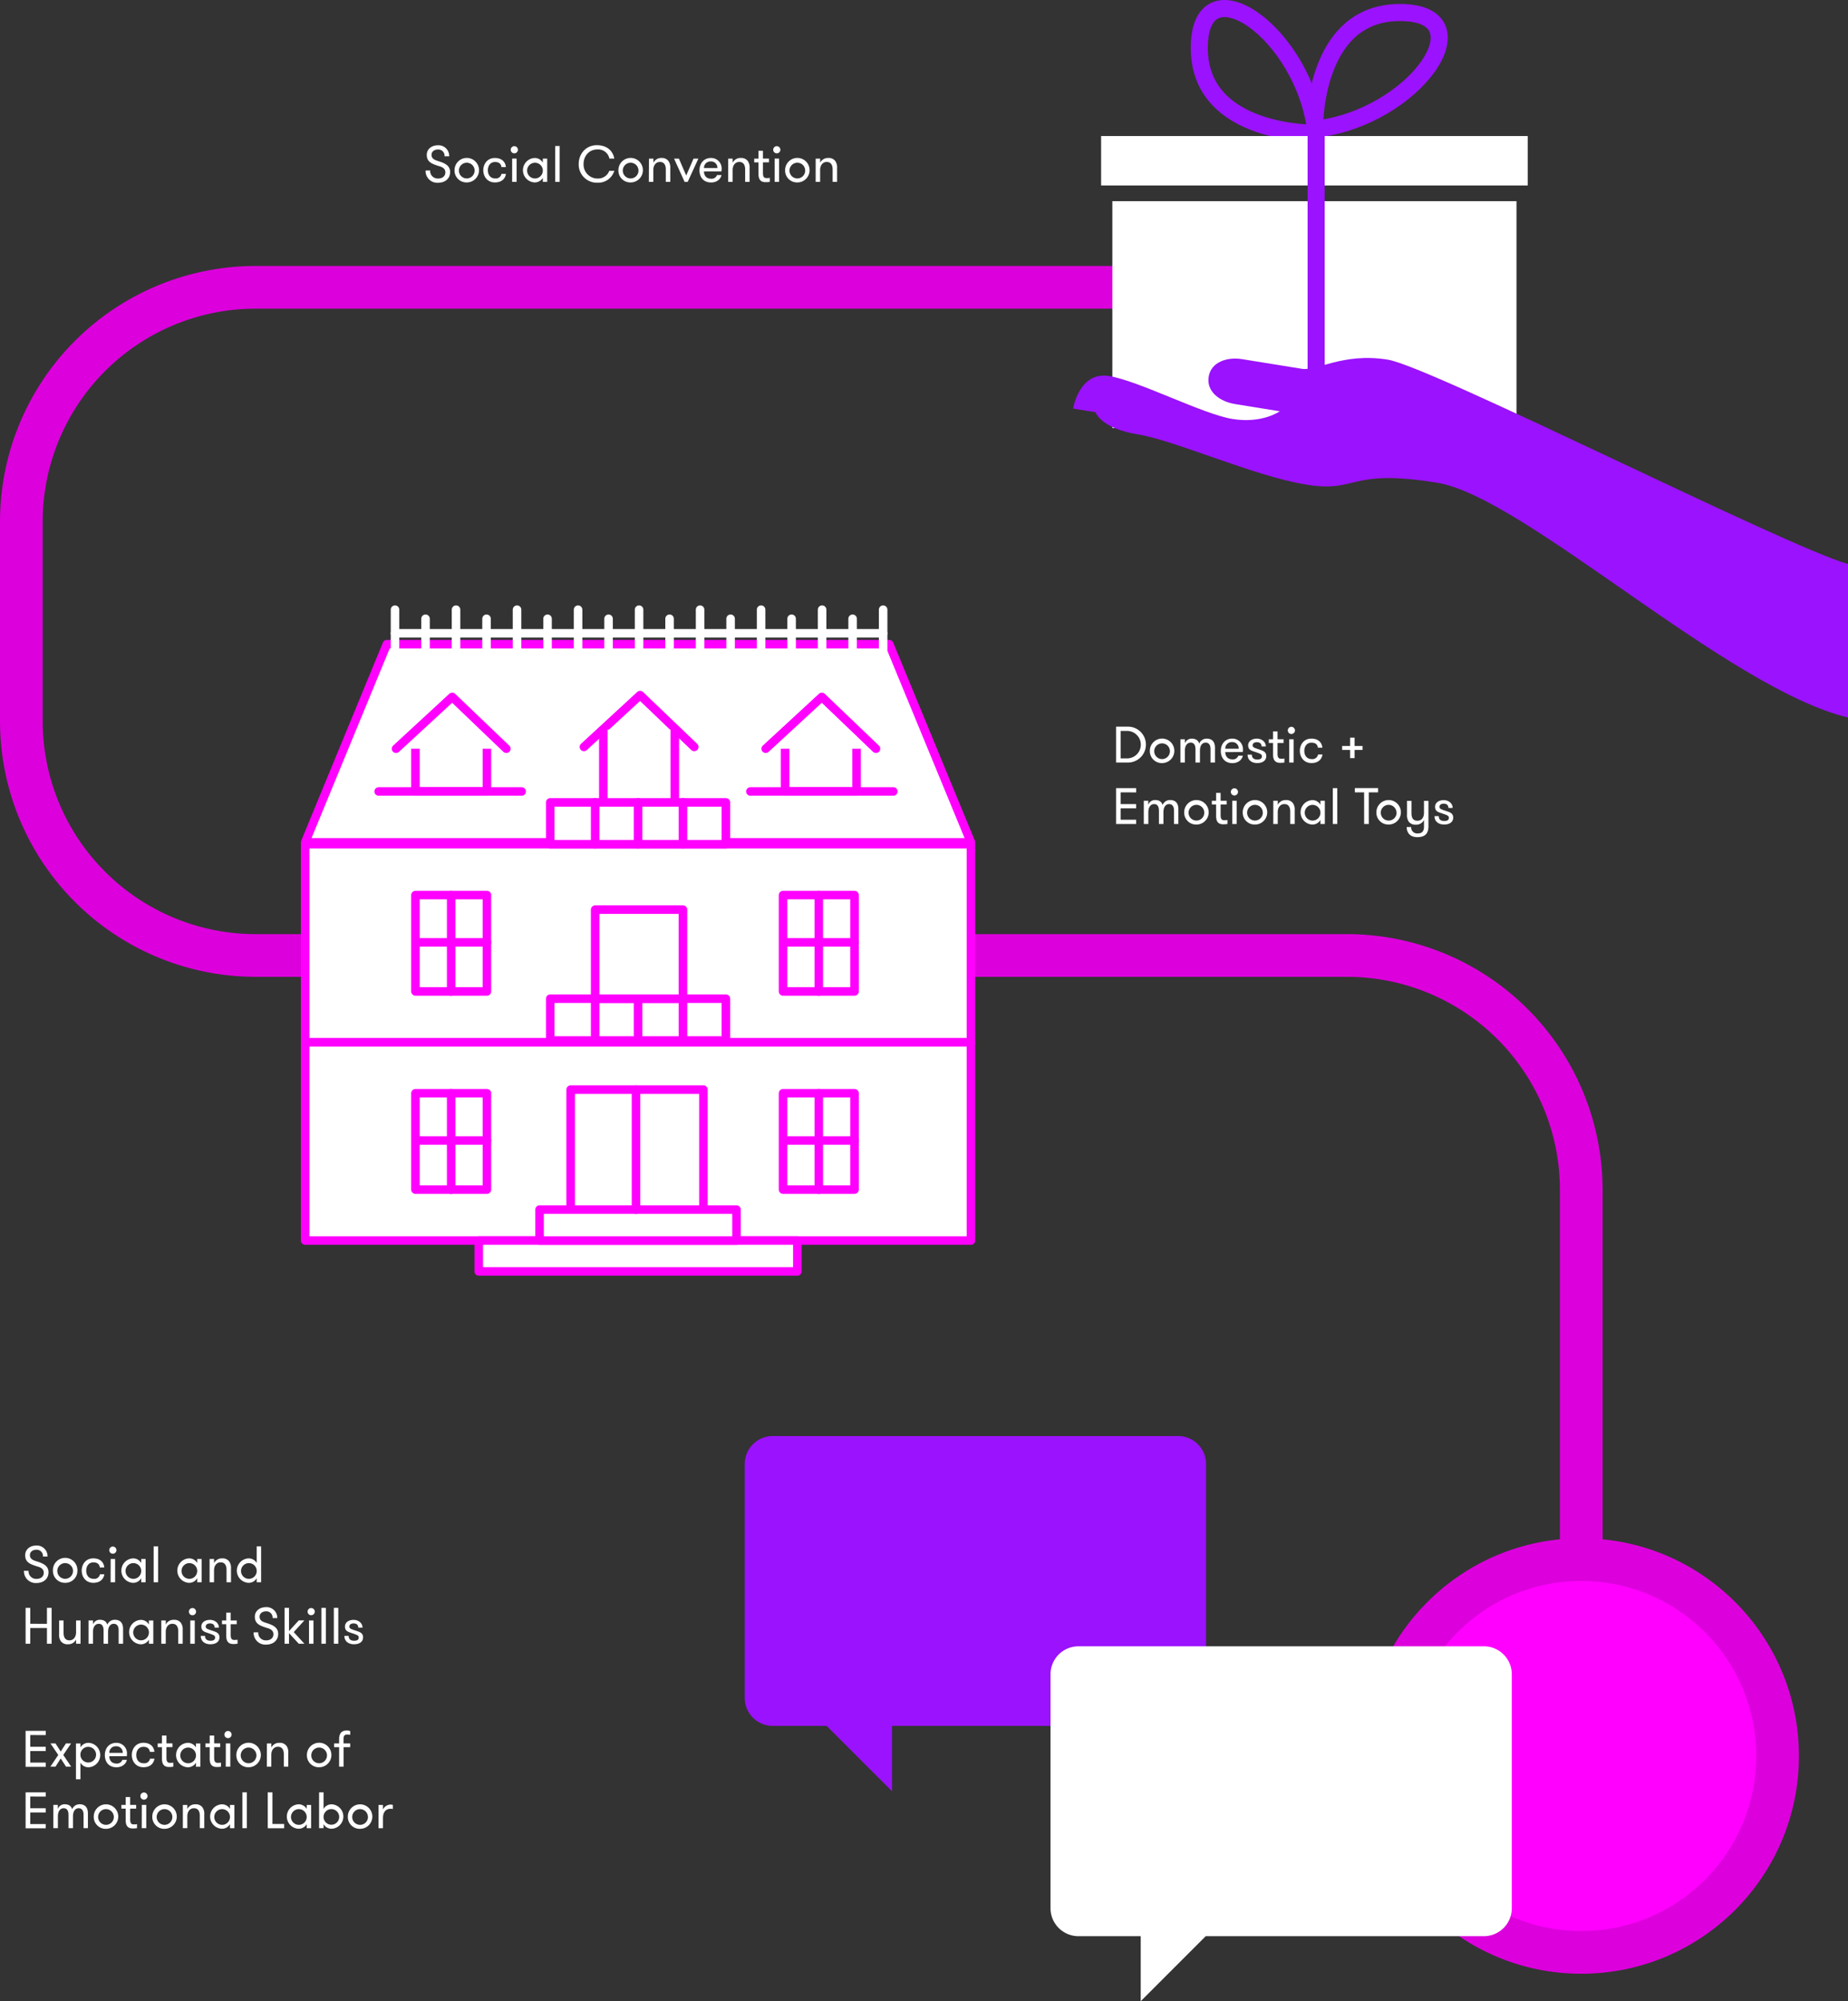 <svg xmlns="http://www.w3.org/2000/svg" viewBox="0 0 866 937.41"><rect x="0" y="0" width="866" height="937.41" fill="#333333" stroke="none"/><defs><style>.cls-1,.cls-3,.cls-7{fill:none;}.cls-1,.cls-2{stroke:#dc00dc;stroke-width:20px;}.cls-1,.cls-2,.cls-3{stroke-miterlimit:10;}.cls-2{fill:#f0f;}.cls-3{stroke:#9b12fe;stroke-width:8px;}.cls-4,.cls-6{fill:#fff;}.cls-5{fill:#9b12fe;}.cls-6{stroke:#f0f;}.cls-6,.cls-7{stroke-linecap:round;stroke-linejoin:round;stroke-width:4px;}.cls-7{stroke:#fff;}</style></defs><title>socialization-femme_2</title><g id="Layer_2" data-name="Layer 2"><g id="Layer_2-2" data-name="Layer 2"><path class="cls-1" d="M741,813.59V557.43A109.84,109.84,0,0,0,631.16,447.59H119.84A109.84,109.84,0,0,1,10,337.75V244.43A109.84,109.84,0,0,1,119.84,134.59H570"/><circle class="cls-2" cx="741" cy="822.59" r="92"/><path class="cls-3" d="M616,60.57s-1.05-54.71,40-54.71S663.3,55.31,616,60.57Z"/><path class="cls-3" d="M616.76,62.43S562,63.48,562,22.45,611.5,15.08,616.76,62.43Z"/><rect class="cls-4" x="521.26" y="94.24" width="189.39" height="106.27"/><rect class="cls-4" x="516" y="63.73" width="199.91" height="23.15"/><line class="cls-3" x1="616.76" y1="200.51" x2="616.76" y2="60.33"/><path class="cls-5" d="M552.1,672.71h-190A13.11,13.11,0,0,0,349,685.78V795.4a13.11,13.11,0,0,0,13.08,13.08h25.3L418,839.08V808.47H552.1a13.11,13.11,0,0,0,13.08-13.08V685.78A13.11,13.11,0,0,0,552.1,672.71Z"/><path class="cls-4" d="M695.37,771.2h-190a13.11,13.11,0,0,0-13.08,13.08V893.89A13.11,13.11,0,0,0,505.34,907h29.22v30.44L565,907H695.37a13.11,13.11,0,0,0,13.08-13.08V784.28A13.11,13.11,0,0,0,695.37,771.2Z"/><rect class="cls-6" x="143" y="395.45" width="312" height="92.83"/><polygon class="cls-6" points="455 394.6 143 394.6 181.28 301.77 416.72 301.77 455 394.6"/><rect class="cls-6" x="143" y="488.28" width="312" height="92.83"/><polyline class="cls-6" points="194.68 342.65 194.68 370.76 228.18 370.76 228.18 342.65"/><polyline class="cls-6" points="185.59 350.74 211.91 326.47 237.27 350.74"/><polyline class="cls-6" points="367.91 342.65 367.91 370.76 401.4 370.76 401.4 342.65"/><polyline class="cls-6" points="358.82 350.74 385.13 326.47 410.5 350.74"/><polyline class="cls-6" points="273.64 349.89 299.96 325.62 325.32 349.89"/><polyline class="cls-6" points="282.73 341.8 282.73 386.94 316.23 386.94 316.23 341.8"/><rect class="cls-6" x="257.85" y="375.87" width="82.31" height="19.59"/><line class="cls-6" x1="299" y1="375.87" x2="299" y2="395.45"/><line class="cls-6" x1="278.9" y1="375.87" x2="278.9" y2="395.45"/><line class="cls-6" x1="320.06" y1="375.87" x2="320.06" y2="395.45"/><rect class="cls-6" x="257.85" y="467.84" width="82.31" height="19.59"/><line class="cls-6" x1="299" y1="467.84" x2="299" y2="487.43"/><line class="cls-6" x1="278.9" y1="467.84" x2="278.9" y2="487.43"/><line class="cls-6" x1="320.06" y1="467.84" x2="320.06" y2="487.43"/><rect class="cls-6" x="194.68" y="419.3" width="33.5" height="45.14"/><line class="cls-6" x1="211.43" y1="419.3" x2="211.43" y2="464.44"/><line class="cls-6" x1="195.64" y1="441.44" x2="228.18" y2="441.44"/><rect class="cls-6" x="366.95" y="419.3" width="33.5" height="45.14"/><line class="cls-6" x1="383.7" y1="419.3" x2="383.7" y2="464.44"/><line class="cls-6" x1="367.91" y1="441.44" x2="400.45" y2="441.44"/><rect class="cls-6" x="194.68" y="512.13" width="33.5" height="45.14"/><line class="cls-6" x1="211.43" y1="512.13" x2="211.43" y2="557.27"/><line class="cls-6" x1="195.64" y1="534.27" x2="228.18" y2="534.27"/><rect class="cls-6" x="366.95" y="512.13" width="33.5" height="45.14"/><line class="cls-6" x1="383.7" y1="512.13" x2="383.7" y2="557.27"/><line class="cls-6" x1="367.91" y1="534.27" x2="400.45" y2="534.27"/><rect class="cls-6" x="278.9" y="426.11" width="41.15" height="41.73"/><rect class="cls-6" x="267.42" y="510.43" width="62.21" height="56.21"/><line class="cls-6" x1="177.45" y1="370.76" x2="244.45" y2="370.76"/><line class="cls-6" x1="351.64" y1="370.76" x2="418.63" y2="370.76"/><rect class="cls-6" x="224.35" y="581.11" width="149.3" height="14.48"/><rect class="cls-6" x="252.85" y="566.63" width="92.29" height="14.48"/><line class="cls-6" x1="298.04" y1="510.43" x2="298.04" y2="566.63"/><line class="cls-7" x1="185.11" y1="304.33" x2="185.11" y2="285.59"/><line class="cls-7" x1="199.41" y1="289.85" x2="199.41" y2="304.33"/><line class="cls-7" x1="213.7" y1="304.33" x2="213.7" y2="285.59"/><line class="cls-7" x1="228" y1="289.85" x2="228" y2="304.33"/><line class="cls-7" x1="242.29" y1="304.33" x2="242.29" y2="285.59"/><line class="cls-7" x1="256.59" y1="304.33" x2="256.59" y2="289.85"/><line class="cls-7" x1="270.89" y1="304.33" x2="270.89" y2="285.59"/><line class="cls-7" x1="285.18" y1="304.33" x2="285.18" y2="289.85"/><line class="cls-7" x1="299.48" y1="304.33" x2="299.48" y2="285.59"/><line class="cls-7" x1="313.77" y1="304.33" x2="313.77" y2="289.85"/><line class="cls-7" x1="328.07" y1="304.33" x2="328.07" y2="285.59"/><line class="cls-7" x1="342.37" y1="304.33" x2="342.37" y2="289.85"/><line class="cls-7" x1="356.66" y1="304.33" x2="356.66" y2="285.59"/><line class="cls-7" x1="370.96" y1="304.33" x2="370.96" y2="289.85"/><line class="cls-7" x1="385.25" y1="304.33" x2="385.25" y2="285.59"/><line class="cls-7" x1="399.55" y1="304.33" x2="399.55" y2="289.85"/><line class="cls-7" x1="413.85" y1="304.33" x2="413.85" y2="285.59"/><line class="cls-7" x1="185.11" y1="296.66" x2="413.85" y2="296.66"/><path class="cls-5" d="M866,264.22c-29.52-8.37-195.3-92.46-215.66-95.74-21-3.39-33.23,5.42-40.23,4.29l-28-4.52c-7-1.13-14.58,1.24-15.71,8.25s5.31,11.64,12.32,12.77l21,3.39s-8.14,5.88-22.15,3.61-43.85-17.86-57.86-20.12-16.84,15.25-16.84,15.25l10.51,1.7s2.37,7.57,19.89,10.4,54.36,19.56,78.88,23.52,19.21-7.68,61.25-.9c40.78,6.58,135.8,96.34,192.61,110Z"/><path class="cls-4" d="M201.57,79.85a3.55,3.55,0,0,0,3.79,3.77c1.95,0,3.34-1.1,3.34-2.86,0-2-1.73-2.62-3.19-3-3-1-5.52-1.8-5.52-5.21,0-2.66,2.21-4.49,5.23-4.49a5,5,0,0,1,5.28,5.14h-2.18a2.92,2.92,0,0,0-3-3.17c-1.85,0-3.1,1-3.1,2.52,0,1.82,1.51,2.42,3.12,2.9,2.59.84,5.59,1.85,5.59,5.11s-2.5,5.06-5.69,5.06a5.51,5.51,0,0,1-5.81-5.74Z"/><path class="cls-4" d="M213,79.75a5.74,5.74,0,1,1,5.71,5.71A5.58,5.58,0,0,1,213,79.75Zm9.41,0a3.68,3.68,0,1,0-3.7,3.84A3.68,3.68,0,0,0,222.4,79.75Z"/><path class="cls-4" d="M235,78.27c-.17-1.34-1-2.38-3-2.38-2.26,0-3.38,1.82-3.38,3.86s1.08,3.84,3.5,3.84A2.64,2.64,0,0,0,235,81.46h2.09c-.34,2.26-2,4-5.16,4-3.55,0-5.45-2.76-5.45-5.71s1.9-5.74,5.42-5.74,5,2.14,5.16,4.25Z"/><path class="cls-4" d="M241,68.47a1.71,1.71,0,0,1,1.71,1.7A1.69,1.69,0,0,1,241,71.83a1.66,1.66,0,0,1-1.66-1.66A1.69,1.69,0,0,1,241,68.47Zm-1,5.83h2.09V85.2H240Z"/><path class="cls-4" d="M256.43,74.31V85.2h-2.06v-1.9a4.34,4.34,0,0,1-3.82,2.16,5.73,5.73,0,0,1,0-11.45,4.34,4.34,0,0,1,3.82,2.16V74.31Zm-2.06,5.45a3.68,3.68,0,1,0-3.7,3.84A3.68,3.68,0,0,0,254.37,79.75Z"/><path class="cls-4" d="M260.18,68.4h2.09V85.2h-2.09Z"/><path class="cls-4" d="M287.87,80A7.85,7.85,0,0,1,280,85.59a8.52,8.52,0,0,1-8.81-8.81c0-4.56,3.24-8.76,8.5-8.76,4.87,0,7.56,2.76,8.18,6.26h-2.3A5.37,5.37,0,0,0,280,70c-4.13,0-6.53,3.26-6.53,6.79a6.55,6.55,0,0,0,6.84,6.84,5.57,5.57,0,0,0,5.21-3.6Z"/><path class="cls-4" d="M289.79,79.75a5.74,5.74,0,1,1,5.71,5.71A5.58,5.58,0,0,1,289.79,79.75Zm9.41,0a3.68,3.68,0,1,0-3.7,3.84A3.68,3.68,0,0,0,299.2,79.75Z"/><path class="cls-4" d="M304.12,74.31h2.09v1.92A4.07,4.07,0,0,1,310,74a3.78,3.78,0,0,1,3.26,1.44,5.2,5.2,0,0,1,.84,3.31V85.2h-2.09V79.42c0-2-.72-3.55-2.76-3.55s-3.1,1.78-3.1,3.72V85.2h-2.09Z"/><path class="cls-4" d="M318.16,74.31l3.41,7.92L325,74.31h2.26l-5,10.9h-1.44l-4.94-10.9Z"/><path class="cls-4" d="M329.87,80.31c.1,1.85,1,3.41,3.38,3.41A2.63,2.63,0,0,0,336,82h2.11c-.36,1.85-2.14,3.48-4.87,3.48-3.67,0-5.45-2.57-5.45-5.71S329.75,74,333.19,74a4.91,4.91,0,0,1,5,4.92,8,8,0,0,1-.1,1.37Zm0-1.58h6.31a2.94,2.94,0,0,0-3.07-3.1A3,3,0,0,0,329.9,78.72Z"/><path class="cls-4" d="M341.25,74.31h2.09v1.92A4.07,4.07,0,0,1,347.18,74a3.78,3.78,0,0,1,3.26,1.44,5.2,5.2,0,0,1,.84,3.31V85.2h-2.09V79.42c0-2-.72-3.55-2.76-3.55s-3.1,1.78-3.1,3.72V85.2h-2.09Z"/><path class="cls-4" d="M360.74,85.2a12.41,12.41,0,0,1-1.87.14c-1.34,0-3.43-.24-3.43-3.82V76.06h-2V74.31h2V70.63h2.09v3.67h2.83v1.75h-2.83v5c0,2.11.74,2.38,1.8,2.38a12,12,0,0,0,1.42-.1Z"/><path class="cls-4" d="M364,68.47a1.71,1.71,0,0,1,1.7,1.7,1.69,1.69,0,0,1-1.7,1.66,1.66,1.66,0,0,1-1.66-1.66A1.69,1.69,0,0,1,364,68.47Zm-1,5.83h2.09V85.2H363Z"/><path class="cls-4" d="M367.91,79.75a5.74,5.74,0,1,1,5.71,5.71A5.58,5.58,0,0,1,367.91,79.75Zm9.41,0a3.68,3.68,0,1,0-3.7,3.84A3.68,3.68,0,0,0,377.32,79.75Z"/><path class="cls-4" d="M382.24,74.31h2.09v1.92A4.07,4.07,0,0,1,388.17,74a3.78,3.78,0,0,1,3.26,1.44,5.2,5.2,0,0,1,.84,3.31V85.2h-2.09V79.42c0-2-.72-3.55-2.76-3.55s-3.1,1.78-3.1,3.72V85.2h-2.09Z"/><path class="cls-4" d="M13.38,735.85a3.55,3.55,0,0,0,3.79,3.77c1.95,0,3.34-1.1,3.34-2.86,0-2-1.73-2.62-3.19-3-3-1-5.52-1.8-5.52-5.21C11.8,725.84,14,724,17,724a5,5,0,0,1,5.28,5.14H20.12a2.92,2.92,0,0,0-3-3.17c-1.85,0-3.1,1-3.1,2.52,0,1.82,1.51,2.42,3.12,2.9,2.59.84,5.59,1.85,5.59,5.11s-2.5,5.06-5.69,5.06a5.51,5.51,0,0,1-5.81-5.74Z"/><path class="cls-4" d="M24.8,735.75a5.74,5.74,0,1,1,11.47,0,5.59,5.59,0,0,1-5.76,5.71A5.58,5.58,0,0,1,24.8,735.75Zm9.41,0a3.68,3.68,0,1,0-3.7,3.84A3.68,3.68,0,0,0,34.21,735.75Z"/><path class="cls-4" d="M46.79,734.27c-.17-1.34-1-2.38-3-2.38-2.26,0-3.38,1.82-3.38,3.87s1.08,3.84,3.5,3.84a2.64,2.64,0,0,0,2.93-2.14H48.9c-.34,2.26-2,4-5.16,4-3.55,0-5.45-2.76-5.45-5.71s1.9-5.74,5.42-5.74,5,2.14,5.16,4.25Z"/><path class="cls-4" d="M52.86,724.47a1.71,1.71,0,0,1,1.71,1.7,1.69,1.69,0,0,1-1.71,1.66,1.66,1.66,0,0,1-1.66-1.66A1.69,1.69,0,0,1,52.86,724.47Zm-1,5.83h2.09v10.9H51.83Z"/><path class="cls-4" d="M68.24,730.31v10.9H66.18v-1.9a4.34,4.34,0,0,1-3.82,2.16,5.73,5.73,0,0,1,0-11.45,4.34,4.34,0,0,1,3.82,2.16v-1.87Zm-2.06,5.45a3.68,3.68,0,1,0-3.7,3.84A3.68,3.68,0,0,0,66.18,735.75Z"/><path class="cls-4" d="M72,724.4h2.09v16.8H72Z"/><path class="cls-4" d="M94.48,730.31v10.9H92.41v-1.9a4.34,4.34,0,0,1-3.82,2.16,5.73,5.73,0,0,1,0-11.45,4.34,4.34,0,0,1,3.82,2.16v-1.87Zm-2.06,5.45a3.68,3.68,0,1,0-3.7,3.84A3.68,3.68,0,0,0,92.41,735.75Z"/><path class="cls-4" d="M98.22,730.31h2.09v1.92a4.07,4.07,0,0,1,3.84-2.21,3.78,3.78,0,0,1,3.26,1.44,5.2,5.2,0,0,1,.84,3.31v6.43h-2.09v-5.78c0-2-.72-3.55-2.76-3.55s-3.1,1.78-3.1,3.72v5.62H98.22Z"/><path class="cls-4" d="M120.3,739.31a4.34,4.34,0,0,1-3.82,2.16,5.73,5.73,0,0,1,0-11.45,4.34,4.34,0,0,1,3.82,2.16V724.4h2.06v16.8H120.3Zm0-3.55a3.68,3.68,0,1,0-3.7,3.84A3.68,3.68,0,0,0,120.3,735.75Z"/><path class="cls-4" d="M22,762.63H14.17V770H12V753.2h2.18v7.46H22V753.2h2.19V770H22Z"/><path class="cls-4" d="M37.74,759.11V770H35.65v-1.95a4.09,4.09,0,0,1-3.84,2.21,3.88,3.88,0,0,1-3.29-1.42,5.26,5.26,0,0,1-.82-3.31v-6.43h2.09v5.76c0,2,.72,3.55,2.74,3.55s3.12-1.75,3.12-3.72v-5.59Z"/><path class="cls-4" d="M55.6,770v-6.27c0-2-.82-3.07-2.3-3.07s-2.66,1.25-2.66,3.79V770H48.54v-6.14c0-2.21-.82-3.19-2.28-3.19s-2.69,1.25-2.69,3.79V770H41.48v-10.9h2.09V761a3.36,3.36,0,0,1,3.22-2.23c2,0,3.1.94,3.5,2.33a3.72,3.72,0,0,1,3.5-2.33c2.9,0,3.89,1.9,3.89,4.3V770Z"/><path class="cls-4" d="M71.84,759.11V770H69.78v-1.9A4.34,4.34,0,0,1,66,770.27a5.73,5.73,0,0,1,0-11.45A4.34,4.34,0,0,1,69.78,761v-1.87Zm-2.06,5.45a3.68,3.68,0,1,0-3.7,3.84A3.68,3.68,0,0,0,69.78,764.55Z"/><path class="cls-4" d="M75.59,759.11h2.09V761a4.07,4.07,0,0,1,3.84-2.21,3.78,3.78,0,0,1,3.26,1.44,5.2,5.2,0,0,1,.84,3.31V770H83.53v-5.79c0-2-.72-3.55-2.76-3.55s-3.1,1.78-3.1,3.72V770H75.59Z"/><path class="cls-4" d="M90.18,753.27A1.71,1.71,0,0,1,91.88,755a1.69,1.69,0,0,1-1.71,1.66A1.66,1.66,0,0,1,88.52,755,1.69,1.69,0,0,1,90.18,753.27Zm-1,5.83h2.09V770H89.15Z"/><path class="cls-4" d="M102.85,767c0,2.18-1.82,3.26-4.27,3.26s-4.51-1.3-4.51-3.94h2c0,1.66,1.1,2.28,2.57,2.28s2.18-.48,2.18-1.56-1.3-1.34-3.48-2.09c-1.66-.53-3-1-3-3s1.8-3.14,4.06-3.14,4.2,1.49,4.2,3.67h-2c0-1.27-.77-2-2.21-2-1.15,0-2,.53-2,1.51s1.13,1.27,3.14,1.92C101.24,764.46,102.85,764.94,102.85,767Z"/><path class="cls-4" d="M111.32,770a12.49,12.49,0,0,1-1.87.14c-1.34,0-3.43-.24-3.43-3.82v-5.47h-2v-1.75h2v-3.67h2.09v3.67h2.83v1.75h-2.83v5c0,2.11.74,2.38,1.8,2.38a12,12,0,0,0,1.42-.1Z"/><path class="cls-4" d="M121,764.65a3.55,3.55,0,0,0,3.79,3.77c1.95,0,3.34-1.1,3.34-2.86,0-2-1.73-2.62-3.19-3-3-1-5.52-1.8-5.52-5.21,0-2.66,2.21-4.49,5.23-4.49a5,5,0,0,1,5.28,5.14h-2.18a2.92,2.92,0,0,0-3-3.17c-1.85,0-3.1,1-3.1,2.52,0,1.82,1.51,2.42,3.12,2.9,2.59.84,5.59,1.85,5.59,5.11s-2.5,5.06-5.69,5.06a5.51,5.51,0,0,1-5.81-5.74Z"/><path class="cls-4" d="M137.65,764.55l5,5.45H140l-4.56-4.95V770h-2.09V753.2h2.09v10.87l4.56-5h2.64Z"/><path class="cls-4" d="M145.81,753.27a1.71,1.71,0,0,1,1.7,1.71,1.69,1.69,0,0,1-1.7,1.66,1.66,1.66,0,0,1-1.66-1.66A1.69,1.69,0,0,1,145.81,753.27Zm-1,5.83h2.09V770h-2.09Z"/><path class="cls-4" d="M150.61,753.2h2.09V770h-2.09Z"/><path class="cls-4" d="M156.44,753.2h2.09V770h-2.09Z"/><path class="cls-4" d="M170.15,767c0,2.18-1.82,3.26-4.27,3.26s-4.51-1.3-4.51-3.94h2c0,1.66,1.1,2.28,2.57,2.28s2.18-.48,2.18-1.56-1.29-1.34-3.48-2.09c-1.66-.53-3-1-3-3s1.8-3.14,4.06-3.14,4.2,1.49,4.2,3.67h-2c0-1.27-.77-2-2.21-2-1.15,0-2,.53-2,1.51s1.13,1.27,3.14,1.92C168.54,764.46,170.15,764.94,170.15,767Z"/><path class="cls-4" d="M14.17,812.77v5.5h7.25v2H14.17v5.4h7.25v2H12V810.8h9.43v2Z"/><path class="cls-4" d="M33.35,827.6h-2.4l-2.5-3.86L26,827.6h-2.4l3.7-5.5-3.65-5.4H26l2.45,3.79,2.45-3.79h2.4l-3.65,5.4Z"/><path class="cls-4" d="M37.69,818.58a4.3,4.3,0,0,1,3.79-2.16,5.73,5.73,0,0,1,0,11.45,4.3,4.3,0,0,1-3.79-2.16v7.8H35.6v-16.8h2.09Zm0,3.58a3.67,3.67,0,1,0,3.7-3.86A3.66,3.66,0,0,0,37.69,822.15Z"/><path class="cls-4" d="M51.2,822.71c.1,1.85,1,3.41,3.38,3.41a2.63,2.63,0,0,0,2.76-1.73h2.11c-.36,1.85-2.14,3.48-4.87,3.48-3.67,0-5.45-2.57-5.45-5.71s1.94-5.74,5.38-5.74a4.91,4.91,0,0,1,5,4.92,8,8,0,0,1-.1,1.37Zm0-1.58h6.31a2.94,2.94,0,0,0-3.07-3.1A3,3,0,0,0,51.23,821.12Z"/><path class="cls-4" d="M70.24,820.67c-.17-1.34-1-2.38-3-2.38-2.26,0-3.38,1.82-3.38,3.86s1.08,3.84,3.5,3.84a2.64,2.64,0,0,0,2.93-2.14h2.09c-.34,2.26-2,4-5.16,4-3.55,0-5.45-2.76-5.45-5.71s1.9-5.74,5.42-5.74,5,2.14,5.16,4.25Z"/><path class="cls-4" d="M81.2,827.6a12.33,12.33,0,0,1-1.87.14c-1.34,0-3.43-.24-3.43-3.82v-5.47h-2v-1.75h2V813H78v3.67h2.83v1.75H78v5c0,2.11.74,2.38,1.8,2.38a12.2,12.2,0,0,0,1.42-.1Z"/><path class="cls-4" d="M93.9,816.71v10.9H91.84v-1.9A4.34,4.34,0,0,1,88,827.87a5.73,5.73,0,0,1,0-11.45,4.34,4.34,0,0,1,3.82,2.16v-1.87Zm-2.06,5.45a3.68,3.68,0,1,0-3.7,3.84A3.68,3.68,0,0,0,91.84,822.15Z"/><path class="cls-4" d="M103.57,827.6a12.34,12.34,0,0,1-1.87.14c-1.34,0-3.43-.24-3.43-3.82v-5.47h-2v-1.75h2V813h2.09v3.67h2.83v1.75h-2.83v5c0,2.11.74,2.38,1.8,2.38a12.2,12.2,0,0,0,1.42-.1Z"/><path class="cls-4" d="M106.83,810.87a1.71,1.71,0,0,1,1.71,1.7,1.69,1.69,0,0,1-1.71,1.66,1.66,1.66,0,0,1-1.66-1.66A1.69,1.69,0,0,1,106.83,810.87Zm-1,5.83h2.09v10.9H105.8Z"/><path class="cls-4" d="M110.75,822.15a5.74,5.74,0,1,1,5.71,5.71A5.58,5.58,0,0,1,110.75,822.15Zm9.41,0a3.68,3.68,0,1,0-3.7,3.84A3.68,3.68,0,0,0,120.16,822.15Z"/><path class="cls-4" d="M125.07,816.71h2.09v1.92a4.07,4.07,0,0,1,3.84-2.21,3.78,3.78,0,0,1,3.26,1.44,5.2,5.2,0,0,1,.84,3.31v6.43H133v-5.79c0-2-.72-3.55-2.76-3.55s-3.1,1.78-3.1,3.72v5.62h-2.09Z"/><path class="cls-4" d="M143.82,822.15a5.74,5.74,0,1,1,5.71,5.71A5.58,5.58,0,0,1,143.82,822.15Zm9.41,0a3.68,3.68,0,1,0-3.7,3.84A3.68,3.68,0,0,0,153.23,822.15Z"/><path class="cls-4" d="M164.1,812.72a3.82,3.82,0,0,0-1.22-.19c-.89,0-1.9.1-1.9,2.06v2.11h3.12v1.75H161v9.14h-2.09v-9.14h-2.35v-1.75h2.35v-1.9c0-4,2.42-4.15,3.72-4.15a3.23,3.23,0,0,1,1.49.29Z"/><path class="cls-4" d="M14.17,841.57v5.5h7.25v2H14.17v5.4h7.25v2H12V839.6h9.43v2Z"/><path class="cls-4" d="M39.16,856.4v-6.27c0-2-.82-3.07-2.3-3.07s-2.66,1.25-2.66,3.79v5.54H32.1v-6.14c0-2.21-.82-3.19-2.28-3.19s-2.69,1.25-2.69,3.79v5.54H25v-10.9h2.09v1.94a3.36,3.36,0,0,1,3.22-2.23c2,0,3.1.94,3.5,2.33a3.72,3.72,0,0,1,3.5-2.33c2.9,0,3.89,1.9,3.89,4.3v6.89Z"/><path class="cls-4" d="M43.93,851a5.74,5.74,0,1,1,5.71,5.71A5.58,5.58,0,0,1,43.93,851Zm9.41,0a3.68,3.68,0,1,0-3.7,3.84A3.68,3.68,0,0,0,53.34,851Z"/><path class="cls-4" d="M64.19,856.4a12.48,12.48,0,0,1-1.87.14c-1.34,0-3.43-.24-3.43-3.82v-5.47h-2v-1.75h2v-3.67H61v3.67H63.8v1.75H61v5c0,2.11.74,2.38,1.8,2.38a12,12,0,0,0,1.42-.1Z"/><path class="cls-4" d="M67.45,839.67a1.71,1.71,0,0,1,1.7,1.71,1.69,1.69,0,0,1-1.7,1.66,1.66,1.66,0,0,1-1.66-1.66A1.69,1.69,0,0,1,67.45,839.67Zm-1,5.83h2.09v10.9H66.42Z"/><path class="cls-4" d="M71.36,851a5.74,5.74,0,1,1,5.71,5.71A5.58,5.58,0,0,1,71.36,851Zm9.41,0a3.68,3.68,0,1,0-3.7,3.84A3.68,3.68,0,0,0,80.77,851Z"/><path class="cls-4" d="M85.69,845.51h2.09v1.92a4.07,4.07,0,0,1,3.84-2.21,3.78,3.78,0,0,1,3.26,1.44,5.2,5.2,0,0,1,.84,3.31v6.43H93.64v-5.79c0-2-.72-3.55-2.76-3.55s-3.1,1.78-3.1,3.72v5.62H85.69Z"/><path class="cls-4" d="M109.84,845.51v10.9h-2.06v-1.9a4.34,4.34,0,0,1-3.82,2.16,5.73,5.73,0,0,1,0-11.45,4.34,4.34,0,0,1,3.82,2.16v-1.87ZM107.77,851a3.68,3.68,0,1,0-3.7,3.84A3.68,3.68,0,0,0,107.77,851Z"/><path class="cls-4" d="M113.58,839.6h2.09v16.8h-2.09Z"/><path class="cls-4" d="M133.16,854.43v2h-7.68V839.6h2.18v14.83Z"/><path class="cls-4" d="M145.79,845.51v10.9h-2.06v-1.9a4.34,4.34,0,0,1-3.82,2.16,5.73,5.73,0,0,1,0-11.45,4.34,4.34,0,0,1,3.82,2.16v-1.87ZM143.72,851a3.68,3.68,0,1,0-3.7,3.84A3.68,3.68,0,0,0,143.72,851Z"/><path class="cls-4" d="M151.62,856.4h-2.09V839.6h2.09v7.78a4.3,4.3,0,0,1,3.79-2.16,5.73,5.73,0,0,1,0,11.45,4.3,4.3,0,0,1-3.79-2.16Zm7.32-5.45a3.66,3.66,0,1,0-3.62,3.84A3.66,3.66,0,0,0,158.94,851Z"/><path class="cls-4" d="M163,851a5.74,5.74,0,1,1,5.71,5.71A5.58,5.58,0,0,1,163,851Zm9.41,0a3.68,3.68,0,1,0-3.7,3.84A3.68,3.68,0,0,0,172.43,851Z"/><path class="cls-4" d="M184.09,847.43a4,4,0,0,0-1-.12c-2.42,0-3.62,1.71-3.62,4.32v4.78h-2.09v-10.9h2.09v2.14a4,4,0,0,1,3.63-2.3,2.65,2.65,0,0,1,1,.17Z"/><path class="cls-4" d="M528.17,340.4a8.41,8.41,0,1,1,0,16.8H523V340.4Zm-3,2v12.87h3a6.43,6.43,0,1,0,0-12.87Z"/><path class="cls-4" d="M538.83,351.75a5.74,5.74,0,1,1,5.71,5.71A5.58,5.58,0,0,1,538.83,351.75Zm9.41,0a3.68,3.68,0,1,0-3.7,3.84A3.68,3.68,0,0,0,548.24,351.75Z"/><path class="cls-4" d="M567.27,357.2v-6.26c0-2-.82-3.07-2.3-3.07s-2.66,1.25-2.66,3.79v5.54h-2.09v-6.14c0-2.21-.82-3.19-2.28-3.19s-2.69,1.25-2.69,3.79v5.54h-2.09v-10.9h2.09v1.94a3.36,3.36,0,0,1,3.22-2.23c2,0,3.1.94,3.5,2.33a3.72,3.72,0,0,1,3.5-2.33c2.9,0,3.89,1.9,3.89,4.3v6.89Z"/><path class="cls-4" d="M574.16,352.31c.1,1.85,1,3.41,3.38,3.41A2.63,2.63,0,0,0,580.3,354h2.11c-.36,1.85-2.14,3.48-4.87,3.48-3.67,0-5.45-2.57-5.45-5.71S574,346,577.47,346a4.91,4.91,0,0,1,5,4.92,8,8,0,0,1-.1,1.37Zm0-1.58h6.31a2.94,2.94,0,0,0-3.07-3.1A3,3,0,0,0,574.18,350.72Z"/><path class="cls-4" d="M593.4,354.2c0,2.18-1.82,3.26-4.27,3.26s-4.51-1.3-4.51-3.94h2c0,1.66,1.1,2.28,2.57,2.28s2.18-.48,2.18-1.56-1.3-1.34-3.48-2.09c-1.66-.53-3-1-3-3S586.78,346,589,346s4.2,1.49,4.2,3.67h-2c0-1.27-.77-2-2.21-2-1.15,0-2,.53-2,1.51s1.13,1.27,3.14,1.92C591.8,351.66,593.4,352.14,593.4,354.2Z"/><path class="cls-4" d="M601.88,357.2a12.42,12.42,0,0,1-1.87.14c-1.34,0-3.43-.24-3.43-3.82v-5.47h-2v-1.75h2v-3.67h2.09v3.67h2.83v1.75h-2.83v5c0,2.11.74,2.38,1.8,2.38a12,12,0,0,0,1.42-.1Z"/><path class="cls-4" d="M605.14,340.47a1.71,1.71,0,0,1,1.7,1.7,1.69,1.69,0,0,1-1.7,1.66,1.66,1.66,0,0,1-1.66-1.66A1.69,1.69,0,0,1,605.14,340.47Zm-1,5.83h2.09v10.9h-2.09Z"/><path class="cls-4" d="M617.6,350.27c-.17-1.34-1-2.38-3-2.38-2.26,0-3.38,1.82-3.38,3.86s1.08,3.84,3.5,3.84a2.64,2.64,0,0,0,2.93-2.14h2.09c-.34,2.26-2,4-5.16,4-3.55,0-5.45-2.76-5.45-5.71S611,346,614.52,346s5,2.14,5.16,4.25Z"/><path class="cls-4" d="M632.69,355.14V351.3h-3.74v-1.85h3.74v-3.89h2.09v3.89h3.74v1.85h-3.74v3.84Z"/><path class="cls-4" d="M525.17,371.17v5.5h7.25v2h-7.25V384h7.25v2H523V369.2h9.43v2Z"/><path class="cls-4" d="M550.16,386v-6.26c0-2-.82-3.07-2.3-3.07s-2.66,1.25-2.66,3.79V386H543.1v-6.14c0-2.21-.82-3.19-2.28-3.19s-2.69,1.25-2.69,3.79V386H536v-10.9h2.09V377a3.36,3.36,0,0,1,3.22-2.23c2,0,3.1.94,3.5,2.33a3.72,3.72,0,0,1,3.5-2.33c2.9,0,3.89,1.9,3.89,4.3V386Z"/><path class="cls-4" d="M554.93,380.55a5.74,5.74,0,1,1,5.71,5.71A5.58,5.58,0,0,1,554.93,380.55Zm9.41,0a3.68,3.68,0,1,0-3.7,3.84A3.68,3.68,0,0,0,564.34,380.55Z"/><path class="cls-4" d="M575.19,386a12.4,12.4,0,0,1-1.87.14c-1.34,0-3.43-.24-3.43-3.82v-5.47h-2v-1.75h2v-3.67H572v3.67h2.83v1.75H572v5c0,2.11.74,2.38,1.8,2.38a12,12,0,0,0,1.42-.1Z"/><path class="cls-4" d="M578.45,369.27a1.71,1.71,0,0,1,1.7,1.7,1.69,1.69,0,0,1-1.7,1.66,1.66,1.66,0,0,1-1.66-1.66A1.69,1.69,0,0,1,578.45,369.27Zm-1,5.83h2.09V386h-2.09Z"/><path class="cls-4" d="M582.36,380.55a5.74,5.74,0,1,1,5.71,5.71A5.58,5.58,0,0,1,582.36,380.55Zm9.41,0a3.68,3.68,0,1,0-3.7,3.84A3.68,3.68,0,0,0,591.77,380.55Z"/><path class="cls-4" d="M596.69,375.11h2.09V377a4.07,4.07,0,0,1,3.84-2.21,3.78,3.78,0,0,1,3.26,1.44,5.2,5.2,0,0,1,.84,3.31V386h-2.09v-5.78c0-2-.72-3.55-2.76-3.55s-3.1,1.78-3.1,3.72V386h-2.09Z"/><path class="cls-4" d="M620.84,375.11V386h-2.06v-1.9a4.34,4.34,0,0,1-3.82,2.16,5.73,5.73,0,0,1,0-11.45,4.34,4.34,0,0,1,3.82,2.16v-1.87Zm-2.06,5.45a3.68,3.68,0,1,0-3.7,3.84A3.68,3.68,0,0,0,618.77,380.55Z"/><path class="cls-4" d="M624.58,369.2h2.09V386h-2.09Z"/><path class="cls-4" d="M639.24,371.17H634.9v-2h10.9v2h-4.37V386h-2.18Z"/><path class="cls-4" d="M645,380.55a5.74,5.74,0,1,1,5.71,5.71A5.58,5.58,0,0,1,645,380.55Zm9.41,0a3.68,3.68,0,1,0-3.7,3.84A3.68,3.68,0,0,0,654.46,380.55Z"/><path class="cls-4" d="M659.19,387.42h2.11a2.79,2.79,0,0,0,3,3c1.87,0,3-.74,3-3.24v-3.07a4,4,0,0,1-3.82,2.21,3.86,3.86,0,0,1-3.31-1.39,5.39,5.39,0,0,1-.82-3.41v-6.36h2.09v5.71c0,2.11.63,3.6,2.79,3.6s3.07-1.75,3.07-3.72v-5.59h2.09v12c0,3.48-1.82,5-5.18,5C661.18,392.15,659.26,390.56,659.19,387.42Z"/><path class="cls-4" d="M681,383c0,2.18-1.82,3.26-4.27,3.26s-4.51-1.3-4.51-3.94h2c0,1.66,1.1,2.28,2.57,2.28s2.18-.48,2.18-1.56-1.29-1.34-3.48-2.09c-1.66-.53-3-1-3-3s1.8-3.14,4.06-3.14,4.2,1.49,4.2,3.67h-2c0-1.27-.77-2-2.21-2-1.15,0-2,.53-2,1.51s1.13,1.27,3.14,1.92C679.39,380.46,681,380.94,681,383Z"/></g></g></svg>